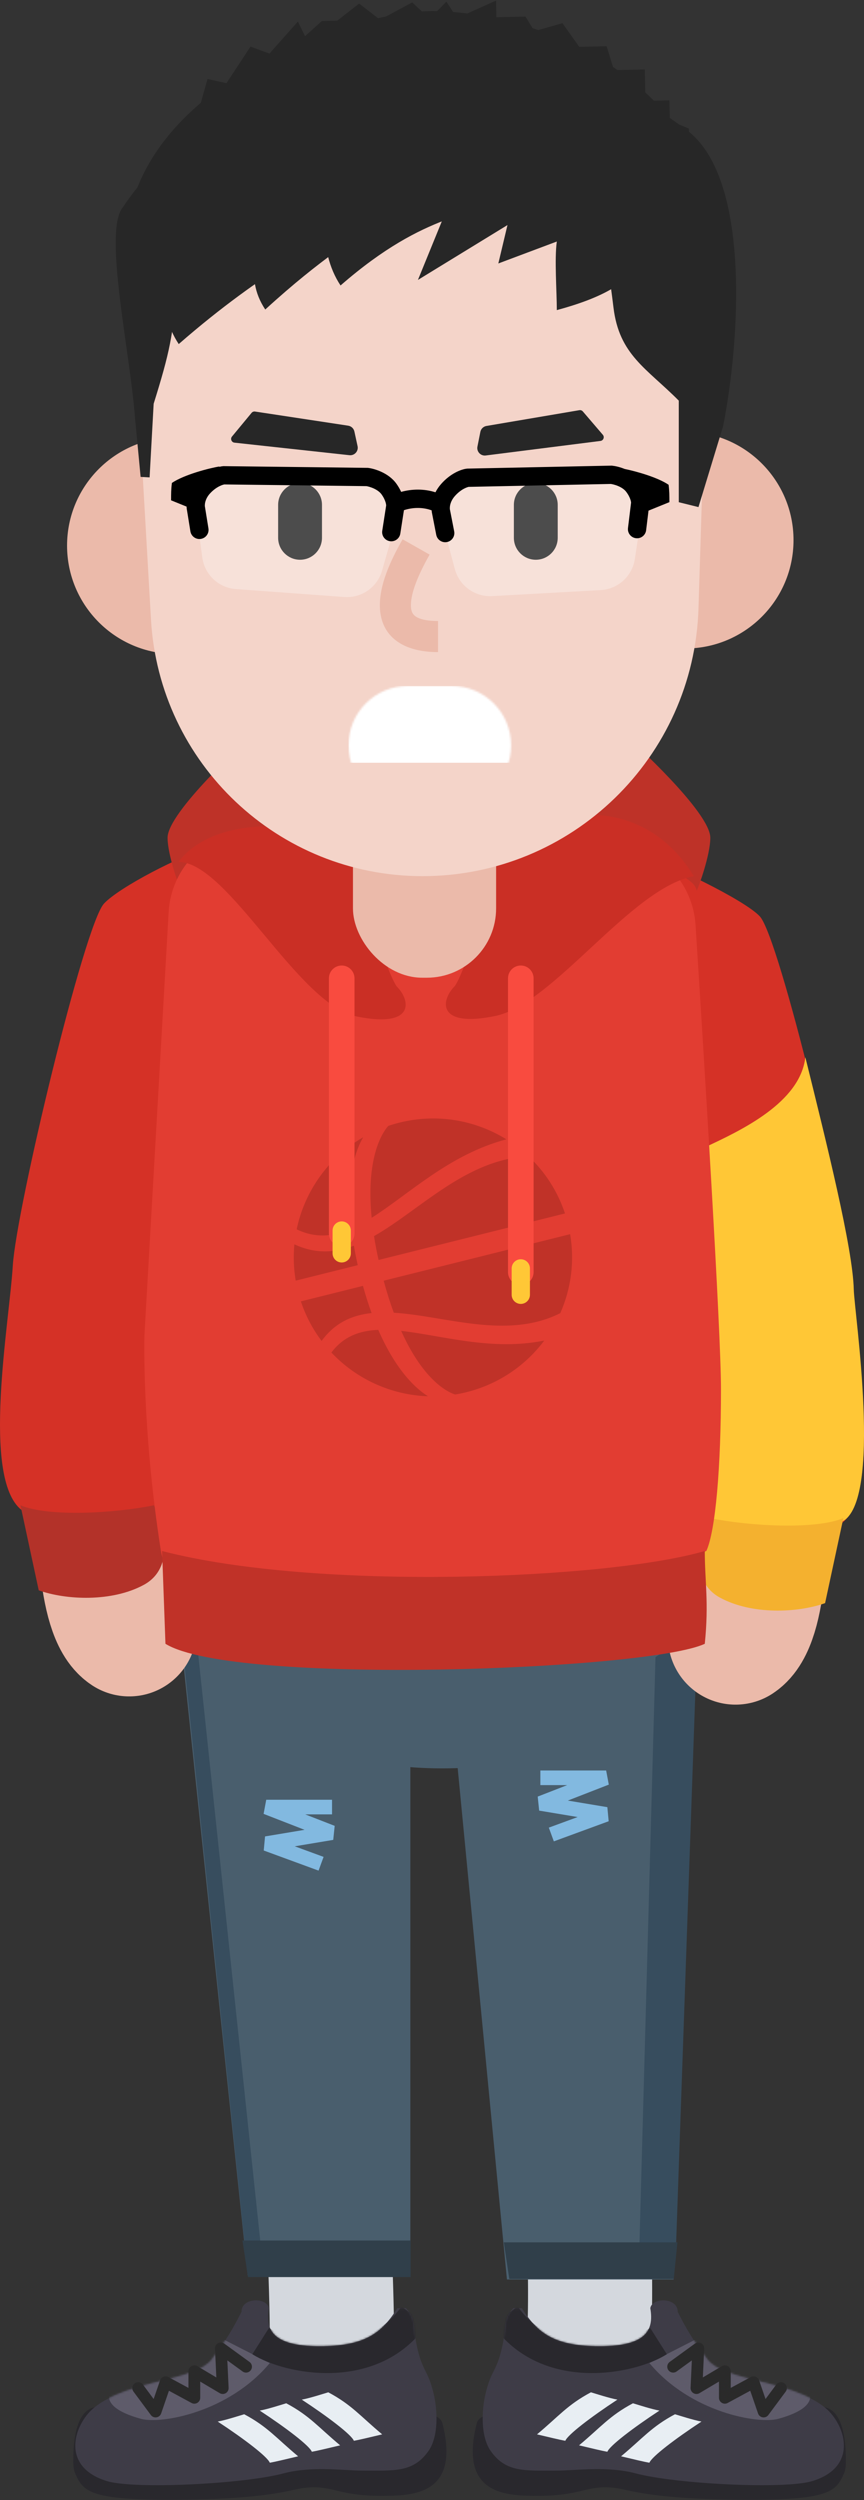 <?xml version="1.0" encoding="UTF-8"?>
<svg width="467px" height="1350px" viewBox="0 0 467 1350" version="1.1" xmlns="http://www.w3.org/2000/svg" xmlns:xlink="http://www.w3.org/1999/xlink">
    <rect x="0" y="0" width="467" height="1350" fill="#333333" stroke="none"/>
    <!-- Generator: Sketch 55.2 (78181) - https://sketchapp.com -->
    <title>gee_me_016</title>
    <desc>Created with Sketch.</desc>
    <defs>
        <path d="M66.556,25.654 C44.901,25.242 35.267,19.039 26.779,5.136 L22.079,5.136 C16.169,11.56 18.557,14.877 16.169,25.654 C12.984,40.008 10.295,37.956 7.111,51.293 C4.906,60.517 4.457,74.362 9.765,82.061 C18.008,94.008 28.341,92.828 45.856,92.828 C55.941,92.828 72.926,90.259 88.318,94.363 C109.808,100.087 168.994,103.078 183.856,98.466 C209.182,90.604 201.371,67.698 190.758,58.983 C172.128,43.68 136.145,44.735 127.064,32.826 C119.635,23.085 115.42,15.999 110.975,7.111 C110.975,-0.789 97.148,-0.789 96.16,5.136 C98.281,17.447 93.624,26.163 66.556,25.654 Z" id="path-1"></path>
        <path d="M66.556,25.654 C44.901,25.242 35.267,19.039 26.779,5.136 L22.079,5.136 C16.169,11.56 18.557,14.877 16.169,25.654 C12.984,40.008 10.295,37.956 7.111,51.293 C4.906,60.517 4.457,74.362 9.765,82.061 C18.008,94.008 28.341,92.828 45.856,92.828 C55.941,92.828 72.926,90.259 88.318,94.363 C109.808,100.087 168.994,103.078 183.856,98.466 C209.182,90.604 201.371,67.698 190.758,58.983 C172.128,43.68 136.145,44.735 127.064,32.826 C119.635,23.085 115.42,15.999 110.975,7.111 C110.975,-0.789 97.148,-0.789 96.16,5.136 C98.281,17.447 93.624,26.163 66.556,25.654 Z" id="path-3"></path>
        <path d="M-1.63424829e-13,32.098 C-1.63424829e-13,14.371 14.372,7.10542736e-14 32.101,7.10542736e-14 L55.807,7.10542736e-14 C73.536,7.10542736e-14 87.908,14.371 87.908,32.098 C87.908,49.824 73.536,64.195 55.807,64.195 L32.101,64.195 C14.372,64.195 -1.63424829e-13,49.824 -1.63424829e-13,32.098 Z" id="path-5"></path>
    </defs>
    <g id="GEE!-ME" stroke="none" stroke-width="1" fill="none" fill-rule="evenodd">
        <g id="gee_me_016" transform="translate(-367, -124)">
            <g transform="translate(367, 124)">
                <g id="lower-limb" transform="translate(39, 834.588)">
                    <path d="M120.459,480.647 C136.102,490.607 156.858,486.001 166.818,470.357 C170.212,465.027 171.529,460.544 172.479,454.968 C172.938,452.278 173.249,449.368 173.475,446.062 C173.835,440.77 173.99,434.13 173.974,426.045 C173.945,411.933 173.39,393.21 172.385,370.659 C170.744,333.868 167.914,287.623 165.07,248.419 C163.729,229.922 147.646,216.016 129.15,217.358 C110.654,218.7 96.747,234.782 98.089,253.278 C100.891,291.905 103.684,337.551 105.294,373.651 C106.261,395.332 106.79,413.195 106.816,426.18 C106.83,432.831 106.709,438.033 106.473,441.493 C106.45,441.831 106.427,442.135 106.405,442.403 C102.036,456.505 107.405,472.335 120.459,480.647 Z" id="Path" fill="#D4D8DE" fill-rule="nonzero"></path>
                    <path d="M237.36,210.812 C244.297,306.455 248.656,409.223 245.203,433.812 C242.624,452.177 255.421,469.155 273.786,471.734 C292.151,474.313 309.129,461.516 311.708,443.151 C316.158,411.458 311.809,308.905 304.342,205.954 C303,187.457 286.918,173.551 268.422,174.892 C249.926,176.234 236.019,192.316 237.36,210.812 Z" id="Path" fill="#D4D8DE" fill-rule="nonzero"></path>
                    <polygon id="Path" fill="#495E6D" fill-rule="nonzero" points="57.486 38.927 182.796 50.162 182.796 394.056 94.888 394.056"></polygon>
                    <ellipse id="Oval" fill="#495E6D" fill-rule="nonzero" cx="200.026" cy="60.17" rx="116.847" ry="60.17"></ellipse>
                    <polygon id="Path" fill="#495E6D" fill-rule="nonzero" points="201.709 50.962 337.029 50.962 325.09 396.338 235.002 396.338"></polygon>
                    <polygon id="Path" fill="#374D5E" fill-rule="nonzero" points="326.164 385.168 338.017 45.43 315.299 60.244 306.409 385.168"></polygon>
                    <polygon id="Path" fill="#374D5E" fill-rule="nonzero" points="102.442 382.704 66.882 46.911 58.487 42.961 94.045 385.168"></polygon>
                    <polygon id="Path" fill="#82B9E0" fill-rule="nonzero" points="251.64 135.571 252.422 143.15 273.229 146.617 257.638 152.333 260.358 159.751 289.99 148.887 289.279 141.282 267.912 137.721 290.061 129.109 288.63 121.476 253.072 121.476 253.072 129.377 267.569 129.377"></polygon>
                    <polygon id="Path" fill="#82B9E0" fill-rule="nonzero" points="104.261 157.083 103.551 164.688 133.183 175.552 135.903 168.134 120.312 162.418 141.118 158.951 141.901 151.372 125.972 145.178 140.469 145.178 140.469 137.278 104.911 137.278 103.479 144.91 125.628 153.522"></polygon>
                    <polygon id="Path" fill="#303F4A" fill-rule="nonzero" points="236.28 396.031 233.317 376.28 327.152 376.28 325.177 396.031"></polygon>
                    <polygon id="Path" fill="#303F4A" fill-rule="nonzero" points="95.033 395.043 92.07 375.292 182.942 375.292 182.942 395.043"></polygon>
                    <g id="Clipped" transform="translate(215.83, 406.438)">
                        <g id="Group" transform="translate(0.507, 0.259)">
                            <path d="M184.752,65.896 C185.117,59.529 186.324,61.418 188.411,58.465 C204.359,58.465 201.678,91.362 201.678,91.362 L172.419,105.878 C168.76,105.696 114.926,105.092 114.926,98.466 C165.179,100.93 186.324,92.416 186.324,83.931 C186.324,77.171 184.294,73.854 184.752,65.896 Z" id="Path" fill="#29282D" fill-rule="nonzero"></path>
                            <path d="M200.901,94.267 C202.797,90 201.432,80.479 200.371,78.887 C199.309,77.296 70.391,67.219 70.391,67.219 C48.995,65.627 5.307,55.703 2.375,67.219 C-7.618,106.472 18.937,106.472 35.914,106.472 C59.256,106.472 62.026,100.288 77.288,102.225 C85.246,103.232 96.917,108.591 150.499,108.591 C193.473,108.591 196.657,103.816 200.901,94.267 Z" id="Path" fill="#29282D" fill-rule="nonzero"></path>
                            <mask id="mask-2" fill="white">
                                <use xlink:href="#path-1"></use>
                            </mask>
                            <use id="Path" fill="#3E3C47" fill-rule="nonzero" xlink:href="#path-1"></use>
                            <path d="M165.301,64.889 C178.283,61.341 184.562,56.327 182.092,50.075 L120.852,21.925 L95.665,34.763 C117.889,61.428 154.435,67.852 165.301,64.889 Z" id="Path" fill="#5E5B6A" fill-rule="nonzero" mask="url(#mask-2)"></path>
                            <path d="M109.494,62.415 C112.292,63.24 119.47,65.579 123.815,66.365 C109.494,75.752 96.982,85.302 95.665,88.591 C92.702,88.092 87.072,86.711 80.355,85.129 C92.208,75.254 96.818,69.165 109.494,62.415 Z" id="Path" fill="#E8EEF3" fill-rule="nonzero" mask="url(#mask-2)"></path>
                            <path d="M86.776,56.49 C89.574,57.314 96.752,59.654 101.097,60.44 C86.776,69.827 74.264,79.376 72.947,82.665 C69.984,82.167 64.354,80.786 57.637,79.204 C69.49,69.328 74.1,63.24 86.776,56.49 Z" id="Path" fill="#E8EEF3" fill-rule="nonzero" mask="url(#mask-2)"></path>
                            <path d="M64.058,50.564 C66.856,51.389 74.033,53.728 78.379,54.515 C64.058,63.901 51.546,73.451 50.229,76.74 C47.266,76.241 41.636,74.86 34.92,73.278 C46.772,63.403 51.382,57.314 64.058,50.564 Z" id="Path" fill="#E8EEF3" fill-rule="nonzero" mask="url(#mask-2)"></path>
                            <path d="M100.604,22.912 C85.788,32.299 40.352,41.676 17.634,9.086" id="Path" stroke="#29282D" stroke-width="16.789" mask="url(#mask-2)"></path>
                        </g>
                        <path d="M118.43,48.402 C118.311,50.933 121.054,52.58 123.233,51.288 L133.779,45.031 L133.779,53.786 C133.779,56.196 136.355,57.732 138.475,56.585 L150.685,49.982 L154.897,62.232 C155.729,64.654 158.936,65.15 160.462,63.094 L169.846,50.447 C170.894,49.035 170.599,47.042 169.187,45.995 C167.775,44.947 165.782,45.242 164.735,46.654 L158.951,54.448 L155.484,44.361 C154.845,42.502 152.689,41.661 150.96,42.596 L140.144,48.446 L140.144,39.442 C140.144,36.975 137.459,35.446 135.337,36.705 L125.064,42.8 L125.789,27.27 C125.914,24.604 122.899,22.978 120.74,24.546 L107.143,34.422 C105.721,35.455 105.405,37.445 106.438,38.867 C107.471,40.289 109.461,40.605 110.884,39.572 L119.122,33.588 L118.43,48.402 Z" id="Path" fill="#2A2A2A" fill-rule="nonzero"></path>
                    </g>
                    <g id="Clipped" transform="translate(101.5, 461.438) scale(-1, 1) translate(-101.5, -461.438) translate(0, 406.438)">
                        <g id="Group" transform="translate(0.507, 0.259)">
                            <path d="M184.752,65.896 C185.117,59.529 186.324,61.418 188.411,58.465 C204.359,58.465 201.678,91.362 201.678,91.362 L172.419,105.878 C168.76,105.696 114.926,105.092 114.926,98.466 C165.179,100.93 186.324,92.416 186.324,83.931 C186.324,77.171 184.294,73.854 184.752,65.896 Z" id="Path" fill="#29282D" fill-rule="nonzero"></path>
                            <path d="M200.901,94.267 C202.797,90 201.432,80.479 200.371,78.887 C199.309,77.296 70.391,67.219 70.391,67.219 C48.995,65.627 5.307,55.703 2.375,67.219 C-7.618,106.472 18.937,106.472 35.914,106.472 C59.256,106.472 62.026,100.288 77.288,102.225 C85.246,103.232 96.917,108.591 150.499,108.591 C193.473,108.591 196.657,103.816 200.901,94.267 Z" id="Path" fill="#29282D" fill-rule="nonzero"></path>
                            <mask id="mask-4" fill="white">
                                <use xlink:href="#path-3"></use>
                            </mask>
                            <use id="Path" fill="#3E3C47" fill-rule="nonzero" xlink:href="#path-3"></use>
                            <path d="M165.301,64.889 C178.283,61.341 184.562,56.327 182.092,50.075 L120.852,21.925 L95.665,34.763 C117.889,61.428 154.435,67.852 165.301,64.889 Z" id="Path" fill="#5E5B6A" fill-rule="nonzero" mask="url(#mask-4)"></path>
                            <path d="M109.494,62.415 C112.292,63.24 119.47,65.579 123.815,66.365 C109.494,75.752 96.982,85.302 95.665,88.591 C92.702,88.092 87.072,86.711 80.355,85.129 C92.208,75.254 96.818,69.165 109.494,62.415 Z" id="Path" fill="#E8EEF3" fill-rule="nonzero" mask="url(#mask-4)"></path>
                            <path d="M86.776,56.49 C89.574,57.314 96.752,59.654 101.097,60.44 C86.776,69.827 74.264,79.376 72.947,82.665 C69.984,82.167 64.354,80.786 57.637,79.204 C69.49,69.328 74.1,63.24 86.776,56.49 Z" id="Path" fill="#E8EEF3" fill-rule="nonzero" mask="url(#mask-4)"></path>
                            <path d="M64.058,50.564 C66.856,51.389 74.033,53.728 78.379,54.515 C64.058,63.901 51.546,73.451 50.229,76.74 C47.266,76.241 41.636,74.86 34.92,73.278 C46.772,63.403 51.382,57.314 64.058,50.564 Z" id="Path" fill="#E8EEF3" fill-rule="nonzero" mask="url(#mask-4)"></path>
                            <path d="M100.604,22.912 C85.788,32.299 40.352,41.676 17.634,9.086" id="Path" stroke="#29282D" stroke-width="16.789" mask="url(#mask-4)"></path>
                        </g>
                        <path d="M118.43,48.402 C118.311,50.933 121.054,52.58 123.233,51.288 L133.779,45.031 L133.779,53.786 C133.779,56.196 136.355,57.732 138.475,56.585 L150.685,49.982 L154.897,62.232 C155.729,64.654 158.936,65.15 160.462,63.094 L169.846,50.447 C170.894,49.035 170.599,47.042 169.187,45.995 C167.775,44.947 165.782,45.242 164.735,46.654 L158.951,54.448 L155.484,44.361 C154.845,42.502 152.689,41.661 150.96,42.596 L140.144,48.446 L140.144,39.442 C140.144,36.975 137.459,35.446 135.337,36.705 L125.064,42.8 L125.789,27.27 C125.914,24.604 122.899,22.978 120.74,24.546 L107.143,34.422 C105.721,35.455 105.405,37.445 106.438,38.867 C107.471,40.289 109.461,40.605 110.884,39.572 L119.122,33.588 L118.43,48.402 Z" id="Path" fill="#2A2A2A" fill-rule="nonzero"></path>
                    </g>
                </g>
                <g id="upper-limb" transform="translate(0, 398.064)">
                    <path d="M72.899,219.249 C60.347,292.406 44.15,464.67 69.832,481.46" id="Path" stroke="#EBBAAA" stroke-width="73.083" stroke-linecap="round" stroke-linejoin="bevel"></path>
                    <path d="M67.855,141.722 C67.855,118.513 118.723,94.826 154.283,83.562 L200.705,68.161 C207.171,67.957 251.591,69.804 257.995,70.69 L330.1,94.826 C364.267,99.549 392.312,117.777 388.87,152.092 L376.572,299.541 L379.981,493.805 C380.052,495.597 300.778,473.157 298.985,473.065 L160.703,497.044 L87.116,493.736 C85.395,493.644 84.504,488.612 84.647,486.892 L94.531,281.35 L67.855,141.722 Z" id="Path" fill="#EBBAAA" fill-rule="nonzero"></path>
                    <path d="M56.224,89.856 C64.731,80.777 98.371,63.698 111.316,60.244 C103.147,176.692 89.581,431.594 86.622,443.437 C82.923,458.24 18.951,423.186 11.554,417.265 C-10.176,399.87 5.069,316.011 6.918,285.42 C8.767,254.827 45.591,101.204 56.224,89.856 Z" id="Path" fill="#D53126" fill-rule="nonzero"></path>
                    <path d="M20.937,460.72 L11.06,414.796 C26.37,421.215 62.258,419.075 83.165,414.796 C87.939,423.849 95.519,448.102 77.732,457.757 C60.447,467.139 35.753,465.987 20.937,460.72 Z" id="Path" fill="#B33229" fill-rule="nonzero"></path>
                    <path d="M394.006,226.162 C406.557,299.32 423.25,469.114 397.567,485.904" id="Path" stroke="#EBBAAA" stroke-width="73.083" stroke-linecap="round" stroke-linejoin="bevel"></path>
                    <path d="M410.681,96.769 C402.174,87.69 360.33,67.649 347.385,64.195 C355.553,180.642 377.324,438.507 380.284,450.35 C383.981,465.153 447.955,430.1 455.352,424.178 C477.081,406.784 461.836,322.924 459.987,292.333 C458.137,261.74 421.314,108.118 410.681,96.769 Z" id="Path" fill="#D53126" fill-rule="nonzero"></path>
                    <path d="M435.295,172.832 C432.528,197.324 400.723,212.336 380.475,221.718 C375.535,287.395 366.252,408.673 366.647,417.759 C367.141,429.117 432.825,434.549 455.049,423.684 C477.273,412.821 461.744,310.604 461.47,298.258 C460.976,276.037 446.653,218.756 435.295,172.832 Z" id="Path" fill="#FFC736" fill-rule="nonzero"></path>
                    <path d="M445.968,467.633 L455.846,421.709 C440.535,428.128 404.647,425.989 383.741,421.709 C378.966,430.762 371.386,455.016 389.173,464.67 C406.459,474.052 431.152,472.901 445.968,467.633 Z" id="Path" fill="#F4B12F" fill-rule="nonzero"></path>
                    <path d="M383.931,54.318 C383.931,40.484 340.965,1.481 338.989,1.56319402e-13 L308.863,36.542 L322.197,96.292 C327.795,88.885 342.531,64.35 355.287,69.133 C367.14,73.577 376.03,77.857 376.524,82.96 C377.511,81.314 383.931,63.701 383.931,54.318 Z" id="Path" fill="#BE3228" fill-rule="nonzero"></path>
                    <path d="M90.573,54.318 C90.573,40.484 133.54,1.481 135.515,1.56319402e-13 L165.641,36.542 L152.306,96.292 C146.709,88.885 131.973,64.35 119.217,69.133 C107.364,73.577 98.475,77.857 97.981,82.96 C96.993,81.314 90.573,63.701 90.573,54.318 Z" id="Path" fill="#BE3228" fill-rule="nonzero"></path>
                    <path d="M130.082,348.791 C155.39,346.139 173.812,314.465 178.464,298.258 C218.472,304.888 240.801,304.776 299.418,298.258 C299.418,321.961 321.438,344.371 338.495,348.791 L338.495,420.617 C281.926,433.877 177.844,428.353 130.082,420.617 C130.082,392.992 130.082,379.732 130.082,348.791 Z" id="Path" stroke="#C03228" stroke-width="13.827" fill="#D2382D" fill-rule="nonzero"></path>
                    <path d="M91.163,94.416 C92.588,69.553 113.008,50.091 137.909,49.862 L238.647,48.936 L332.674,57.157 C356.037,59.199 374.445,77.972 375.943,101.379 C380.575,173.766 389.698,320.353 389.698,352.039 C389.698,394.505 386.743,428.578 381.804,439.443 C348.333,454.224 97.337,505.612 86.964,439.443 C76.591,373.273 78.073,322.905 78.073,322.905 L91.163,94.416 Z" id="Path" fill="#E23D32" fill-rule="nonzero"></path>
                    <path d="M287.948,228.674 C274.28,214.649 255.16,205.936 234,205.936 C231.912,205.936 229.843,206.022 227.798,206.188 C225.29,207.814 212.101,217.867 207.046,252.173 C229.512,244.767 255.971,229.117 287.948,228.674 Z M195.009,255.282 C198.656,227.022 208.014,214.024 213.146,208.856 C192.445,214.799 175.412,229.369 166.207,248.408 C175.017,255.719 184.554,257.053 195.009,255.282 Z M205.889,262.08 C205.529,266.156 205.275,270.513 205.154,275.172 L309,275.172 C308.032,262.466 303.887,250.643 297.357,240.493 C264.317,233.751 233.487,254.391 205.889,262.08 L205.889,262.08 Z M194.079,264.485 C183.143,265.749 172.777,263.841 163.051,255.975 C160.9,262.053 159.51,268.489 159,275.172 L193.56,275.172 C193.647,271.419 193.825,267.861 194.079,264.485 L194.079,264.485 Z M206.247,304.802 C232.607,313.052 261.998,333.9 293.465,326.808 C293.469,326.823 293.474,326.838 293.478,326.852 C302.237,315.588 307.85,301.769 309,286.705 L205.121,286.705 C205.255,293.335 205.651,299.349 206.247,304.802 Z M227.747,355.68 C229.827,355.85 231.913,355.936 234,355.936 C252.031,355.936 268.579,349.609 281.537,339.062 C252.611,337.796 228.432,322.935 207.746,315.285 C213.183,345.582 225.232,354.187 227.747,355.68 Z M168.318,317.509 C177.912,334.602 194.018,347.567 213.293,353.058 C208.555,348.202 200.013,336.393 195.874,311.755 C185.882,309.698 176.754,310.663 168.318,317.509 L168.318,317.509 Z M194.563,302.072 C194.066,297.347 193.724,292.237 193.578,286.705 L159,286.705 C159.631,294.965 161.605,302.851 164.702,310.147 C174.067,302.342 184.043,300.605 194.563,302.072 Z" id="Shape" fill="#C03228" fill-rule="nonzero" transform="translate(234, 280.936) rotate(-14) translate(-234, -280.936) "></path>
                    <path d="M192.601,150.792 C160.992,144.281 123.168,67.383 96.499,67.383 C119.217,36.868 187.662,47.039 192.601,67.383 C196.551,83.658 207.416,123.666 214.331,134.517 C222.232,142.315 224.208,157.301 192.601,150.792 Z" id="Path" fill="#CA2F25" fill-rule="nonzero"></path>
                    <path d="M267.669,150.574 C299.277,144.065 340.965,81.469 375.041,75.058 C340.471,18.765 272.608,46.822 267.669,67.165 C263.718,83.441 252.853,123.449 245.938,134.299 C238.037,142.098 236.061,157.084 267.669,150.574 Z" id="Path" fill="#CA2F25" fill-rule="nonzero"></path>
                    <path d="M177.784,130.232 L177.784,268.074 C177.784,271.892 180.879,274.987 184.697,274.987 C188.515,274.987 191.61,271.892 191.61,268.074 L191.61,130.232 C191.61,126.414 188.515,123.319 184.697,123.319 C180.879,123.319 177.784,126.414 177.784,130.232 Z" id="Path" fill="#F94B3F" fill-rule="nonzero"></path>
                    <path d="M179.759,266.432 L179.759,278.74 C179.759,281.467 181.97,283.678 184.697,283.678 C187.424,283.678 189.635,281.467 189.635,278.74 L189.635,266.432 C189.635,263.705 187.424,261.494 184.697,261.494 C181.97,261.494 179.759,263.705 179.759,266.432 Z" id="Path" fill="#FFC736" fill-rule="nonzero"></path>
                    <path d="M274.583,130.232 L274.583,288.912 C274.583,292.731 277.678,295.826 281.496,295.826 C285.315,295.826 288.41,292.731 288.41,288.912 L288.41,130.232 C288.41,126.414 285.315,123.319 281.496,123.319 C277.678,123.319 274.583,126.414 274.583,130.232 Z" id="Path" fill="#F94B3F" fill-rule="nonzero"></path>
                    <path d="M276.558,286.877 L276.558,301.118 C276.558,303.845 278.769,306.056 281.496,306.056 C284.224,306.056 286.434,303.845 286.434,301.118 L286.434,286.877 C286.434,284.15 284.224,281.939 281.496,281.939 C278.769,281.939 276.558,284.15 276.558,286.877 Z" id="Path" fill="#FFC736" fill-rule="nonzero"></path>
                    <rect id="Rectangle" fill="#EBBAAA" fill-rule="nonzero" x="190.778" y="12.839" width="77.374" height="117.065" rx="37.441"></rect>
                    <path d="M89.429,489.588 L87.61,439.486 C171.745,461.313 328.797,454.699 380.945,439.486 C380.945,455.856 383.219,467.266 380.945,489.588 C350.384,503.874 126.266,512.406 89.429,489.588 Z" id="Path" fill="#C03228" fill-rule="nonzero"></path>
                </g>
                <g id="head" transform="translate(35.321, 0.032)">
                    <path d="M335.046,350.166 C367.377,350.166 393.586,323.961 393.586,291.634 C393.586,259.307 367.377,233.101 335.046,233.101 C302.715,233.101 276.506,259.307 276.506,291.634 C276.506,323.961 302.715,350.166 335.046,350.166 Z" id="Path" fill="#EBBAAA" fill-rule="nonzero"></path>
                    <path d="M59.467,353.129 C27.136,353.129 0.927,326.923 0.927,294.597 C0.927,262.27 27.136,236.065 59.467,236.065 C91.798,236.065 118.006,262.27 118.006,294.597 C118.006,326.923 91.798,353.129 59.467,353.129 Z" id="Path" fill="#EBBAAA" fill-rule="nonzero"></path>
                    <path d="M41.422,178.289 C41.422,94.564 109.304,26.691 193.04,26.691 C276.777,26.691 344.659,94.564 344.659,178.289 L344.659,249.891 L342.224,328.476 C339.728,409.059 273.673,473.091 193.04,473.091 C115.139,473.091 50.767,412.323 46.293,334.56 L41.422,249.891 L41.422,178.289 Z" id="Path" fill="#F4D4C9" fill-rule="nonzero"></path>
                    <g id="Group-3" transform="translate(150.074, 327.912)">
                        <mask id="mask-6" fill="white">
                            <use xlink:href="#path-5"></use>
                        </mask>
                        <g id="Path"></g>
                        <rect id="Rectangle" fill="#FFFFFF" fill-rule="nonzero" mask="url(#mask-6)" x="2.963" y="42.467" width="200.511" height="41.48"></rect>
                    </g>
                    <path d="M242.43,272.606 L242.43,290.383 C242.43,296.929 247.736,302.235 254.281,302.235 C260.826,302.235 266.132,296.929 266.132,290.383 L266.132,272.606 C266.132,266.061 260.826,260.755 254.281,260.755 C247.736,260.755 242.43,266.061 242.43,272.606 Z" id="Path" fill="#000000" fill-rule="nonzero"></path>
                    <path d="M115.012,272.606 L115.012,290.383 C115.012,296.929 120.318,302.235 126.863,302.235 C133.408,302.235 138.714,296.929 138.714,290.383 L138.714,272.606 C138.714,266.061 133.408,260.755 126.863,260.755 C120.318,260.755 115.012,266.061 115.012,272.606 Z" id="Path" fill="#000000" fill-rule="nonzero"></path>
                    <path d="M203.48,280.942 C200.24,268.833 208.952,256.809 221.468,256.115 L291.271,252.24 C303.787,251.546 313.777,262.533 311.898,274.924 L307.812,301.858 C306.409,311.104 298.713,318.1 289.374,318.617 L230.7,321.873 C221.362,322.392 212.94,316.291 210.522,307.257 L203.48,280.942 Z" id="Path" fill-opacity="0.3" fill="#FFFFFF" fill-rule="nonzero"></path>
                    <path d="M70.402,273.983 C68.74,261.56 78.922,250.75 91.424,251.665 L161.148,256.765 C173.65,257.679 182.149,269.855 178.697,281.905 L171.193,308.092 C168.618,317.082 160.089,323.034 150.761,322.352 L92.153,318.065 C82.825,317.382 75.254,310.253 74.014,300.984 L70.402,273.983 Z" id="Path" fill-opacity="0.3" fill="#FFFFFF" fill-rule="nonzero"></path>
                    <path d="M200.051,265.812 C200.813,264.313 201.815,262.799 203.111,261.327 L210.528,267.849 C208.997,269.589 208.296,271.302 207.999,272.673 C207.849,273.368 207.802,273.976 207.807,274.448 C207.81,274.684 207.826,274.875 207.843,275.016 C207.862,275.161 207.88,275.228 207.878,275.222 L198.347,277.813 C198.171,277.169 198.039,276.405 197.974,275.55 C193.076,273.725 187.48,273.963 183.01,275.47 L181.052,288.093 L171.291,286.58 L173.432,272.778 L178.317,273.535 L178.317,273.535 L178.313,273.534 L178.317,273.535 L178.317,273.535 L173.419,272.863 C173.389,273.081 173.47,272.537 173.125,271.332 C172.808,270.223 172.17,268.703 170.939,266.968 L178.996,261.255 C180.045,262.734 180.87,264.196 181.504,265.595 C187.235,263.988 193.847,263.829 200.051,265.812 Z M307.168,262.442 L303.12,265.515 C302.188,264.287 300.68,263.251 298.878,262.474 C297.09,261.702 295.394,261.353 294.559,261.265 L295.583,251.442 C297.287,251.621 299.764,252.163 302.332,253.214 C308.641,254.491 320.187,257.758 326.058,261.743 C326.496,265.199 326.497,267.668 326.496,271.131 L315.206,275.71 L313.914,286.3 L304.109,285.104 L305.8,271.241 L309.121,271.646 L309.121,271.673 L305.79,271.326 C305.768,271.545 305.83,270.999 305.447,269.804 C305.094,268.708 304.406,267.209 303.12,265.515 L307.168,262.442 L307.168,262.442 Z M74.53,274.086 L74.53,274.086 L75.503,273.929 L77.342,285.31 L67.591,286.886 L65.751,275.505 L69.059,274.971 L69.245,275.046 L65.822,275.858 C65.665,275.196 65.556,274.412 65.521,273.536 L57.155,270.144 C57.154,266.68 57.155,264.212 57.593,260.754 C64.141,256.311 77.746,252.76 83.275,251.866 L83.127,252.074 C83.932,251.871 84.655,251.751 85.272,251.702 L86.049,261.548 C86.055,261.547 85.982,261.553 85.825,261.585 C85.675,261.615 85.473,261.664 85.224,261.738 C84.727,261.888 84.086,262.128 83.35,262.492 C81.883,263.216 80.089,264.41 78.32,266.294 L75.158,263.326 L75.158,263.326 L78.32,266.294 C76.734,267.983 75.977,269.673 75.636,271.034 C75.462,271.724 75.396,272.329 75.387,272.802 C75.382,273.037 75.39,273.228 75.404,273.369 C75.418,273.516 75.434,273.584 75.433,273.577 L74.53,273.791 L74.53,273.791 L75.433,273.577 L75.474,273.752 L75.503,273.929 L74.53,274.086 Z M200.473,288.778 L210.168,286.887 C210.691,289.563 208.944,292.156 206.266,292.679 C203.59,293.201 200.996,291.455 200.473,288.778 Z M203.112,276.518 L207.878,275.222 L207.925,275.395 L207.96,275.572 L203.112,276.518 Z M217.55,257.947 L217.002,253.039 L217.225,253.014 L217.449,253.01 L217.55,257.947 Z M295.071,256.354 L294.97,251.417 L295.277,251.411 L295.583,251.442 L295.071,256.354 Z M304.109,285.104 L313.914,286.3 C313.583,289.007 311.121,290.935 308.414,290.604 C305.706,290.274 303.779,287.812 304.109,285.104 Z M210.168,286.887 L200.473,288.778 L198.265,277.463 L207.96,275.572 L210.168,286.887 Z M210.528,267.849 L203.111,261.327 C208.116,255.637 213.894,253.386 217.002,253.039 L218.098,262.854 C218.104,262.853 218.032,262.862 217.876,262.898 C217.727,262.934 217.526,262.989 217.281,263.072 C216.788,263.237 216.155,263.497 215.432,263.885 C213.99,264.658 212.235,265.909 210.528,267.849 Z M217.652,262.884 L217.449,253.01 L294.97,251.417 L295.173,261.291 L217.652,262.884 Z M67.591,286.886 L77.342,285.31 C77.777,288.003 75.948,290.538 73.255,290.973 C70.562,291.408 68.027,289.578 67.591,286.886 Z M85.661,256.625 L85.272,251.702 L85.495,251.685 L85.719,251.688 L85.661,256.625 Z M163.192,257.551 L163.251,252.613 L163.558,252.617 L163.863,252.659 L163.192,257.551 Z M171.291,286.58 L181.052,288.093 C180.634,290.788 178.11,292.634 175.415,292.216 C172.72,291.798 170.873,289.275 171.291,286.58 Z M85.601,261.562 L85.719,251.688 L163.251,252.613 L163.133,262.489 L85.601,261.562 Z M162.521,262.443 L163.863,252.659 C165.661,252.905 168.312,253.589 171.003,254.855 C173.679,256.114 176.778,258.129 178.996,261.255 L170.939,266.968 C170.048,265.711 168.575,264.627 166.798,263.791 C165.035,262.962 163.352,262.557 162.521,262.443 Z" id="Combined-Shape" fill="#000000" fill-rule="nonzero"></path>
                    <path d="M227.611,229.985 L277.83,221.465 C278.531,221.346 279.242,221.604 279.705,222.144 L290.516,234.751 C291.565,235.975 290.833,237.874 289.234,238.077 L227.216,245.93 C224.475,246.277 222.198,243.835 222.738,241.125 L224.318,233.185 C224.646,231.538 225.956,230.265 227.611,229.985 Z" id="Path" fill="#272727" fill-rule="nonzero"></path>
                    <path d="M152.883,229.839 L102.523,222.198 C101.82,222.091 101.114,222.362 100.66,222.909 L90.071,235.703 C89.043,236.945 89.809,238.831 91.411,239.006 L153.556,245.776 C156.304,246.075 158.537,243.594 157.951,240.893 L156.231,232.982 C155.875,231.342 154.543,230.092 152.883,229.839 Z" id="Path" fill="#272727" fill-rule="nonzero"></path>
                    <path d="M182.282,291.182 C174.722,304.52 170.225,315.808 169.998,326.012 C169.637,342.268 180.796,352.109 201.437,352.109 L201.437,335.319 C194.813,335.319 190.733,334.139 188.717,332.361 C187.373,331.177 186.717,329.363 186.783,326.385 C186.93,319.787 190.627,310.507 196.888,299.461 L182.282,291.182 Z" id="Path" fill="#EBBAAA" fill-rule="nonzero"></path>
                    <path d="M296.259,165.945 C293.197,140.252 281.507,65.547 279.466,48.419 C278.02,36.286 301.298,44.725 335.791,70.147 C370.285,95.568 364.904,182.734 355.521,230.14 L342.21,273.8 L331.56,271.167 L331.56,216.313 C314.181,198.82 299.321,191.637 296.259,165.945 Z" id="Path" fill="#272727" fill-rule="nonzero"></path>
                    <path d="M60.017,154.337 C61.442,128.505 58.531,129.835 59.48,112.614 C60.153,100.415 60.016,69.159 30.558,112.613 C20.89,126.875 35.083,190.838 37.642,225.527 L40.683,257.498 L45.541,257.767 L47.734,217.997 C56.32,190.44 58.592,180.169 60.017,154.337 Z" id="Path" fill="#272727" fill-rule="nonzero"></path>
                    <path d="M198.418,5.952 L198.417,5.952 C198.344,5.952 198.271,5.952 198.198,5.952 C198.124,5.952 198.051,5.952 197.978,5.952 L197.977,5.952 C151.345,6.122 9.816,53.357 35.495,161.007 C47.894,145.287 67.043,149.294 84.051,139.036 C119.855,117.441 149.09,109.535 187.883,109.535 C221.217,109.535 262.103,117.494 289.717,131.441 C314.42,143.917 336.319,142.412 360.462,161.007 C356.265,33.392 245.047,6.122 198.418,5.952 Z" id="Path" fill="#272727"></path>
                    <path d="M148.748,154.124 C196.087,112.847 221.128,118.327 236.474,104.997 C223.474,102.006 242.014,58.969 160.329,93.928 C135.967,104.355 136.547,135.801 148.748,154.124 Z" id="Path" fill="#272727" fill-rule="nonzero"></path>
                    <path d="M190.573,151.13 L210.327,102.737 C312.064,102.737 316.015,120.514 312.064,136.316 C308.114,152.118 289.346,161.007 265.641,167.426 C265.641,157.055 264.323,139.937 265.641,130.39 L234.033,142.242 L238.972,121.502 L190.573,151.13 Z" id="Path" fill="#272727" fill-rule="nonzero"></path>
                    <path d="M108.054,167.109 C139.69,138.197 155.3,130.496 170.646,117.165 C157.647,114.174 123.692,105.356 110.218,121.219 C105.122,131.452 95.855,148.785 108.054,167.109 Z" id="Path" fill="#272727" fill-rule="nonzero"></path>
                    <path d="M61.283,185.77 C108.623,144.492 139.281,131.923 154.627,118.593 C141.628,115.601 154.549,90.615 72.865,125.574 C48.503,136 49.083,167.446 61.283,185.77 Z" id="Path" fill="#272727" fill-rule="nonzero"></path>
                    <polygon id="Path" fill="#272727" fill-rule="nonzero" points="76.852 42.611 67.292 76.567 193.311 57.053 337.329 83.377 337.025 69.405 326.752 65.136 326.515 54.158 313.564 54.44 313.195 37.474 296.545 37.836 292.563 24.943 277.762 25.264 268.693 12.482 253.517 16.805 248.717 8.922 232.993 9.264 232.797 0.282 211.717 9.726 205.971 0.865 196.917 10.048 187.471 1.267 170.091 10.631 158.795 1.891 146.965 11.134 138.641 11.315 129.563 19.499 125.69 11.596 110.333 28.903 100.071 25.133 87.082 44.884"></polygon>
                </g>
            </g>
        </g>
    </g>
</svg>